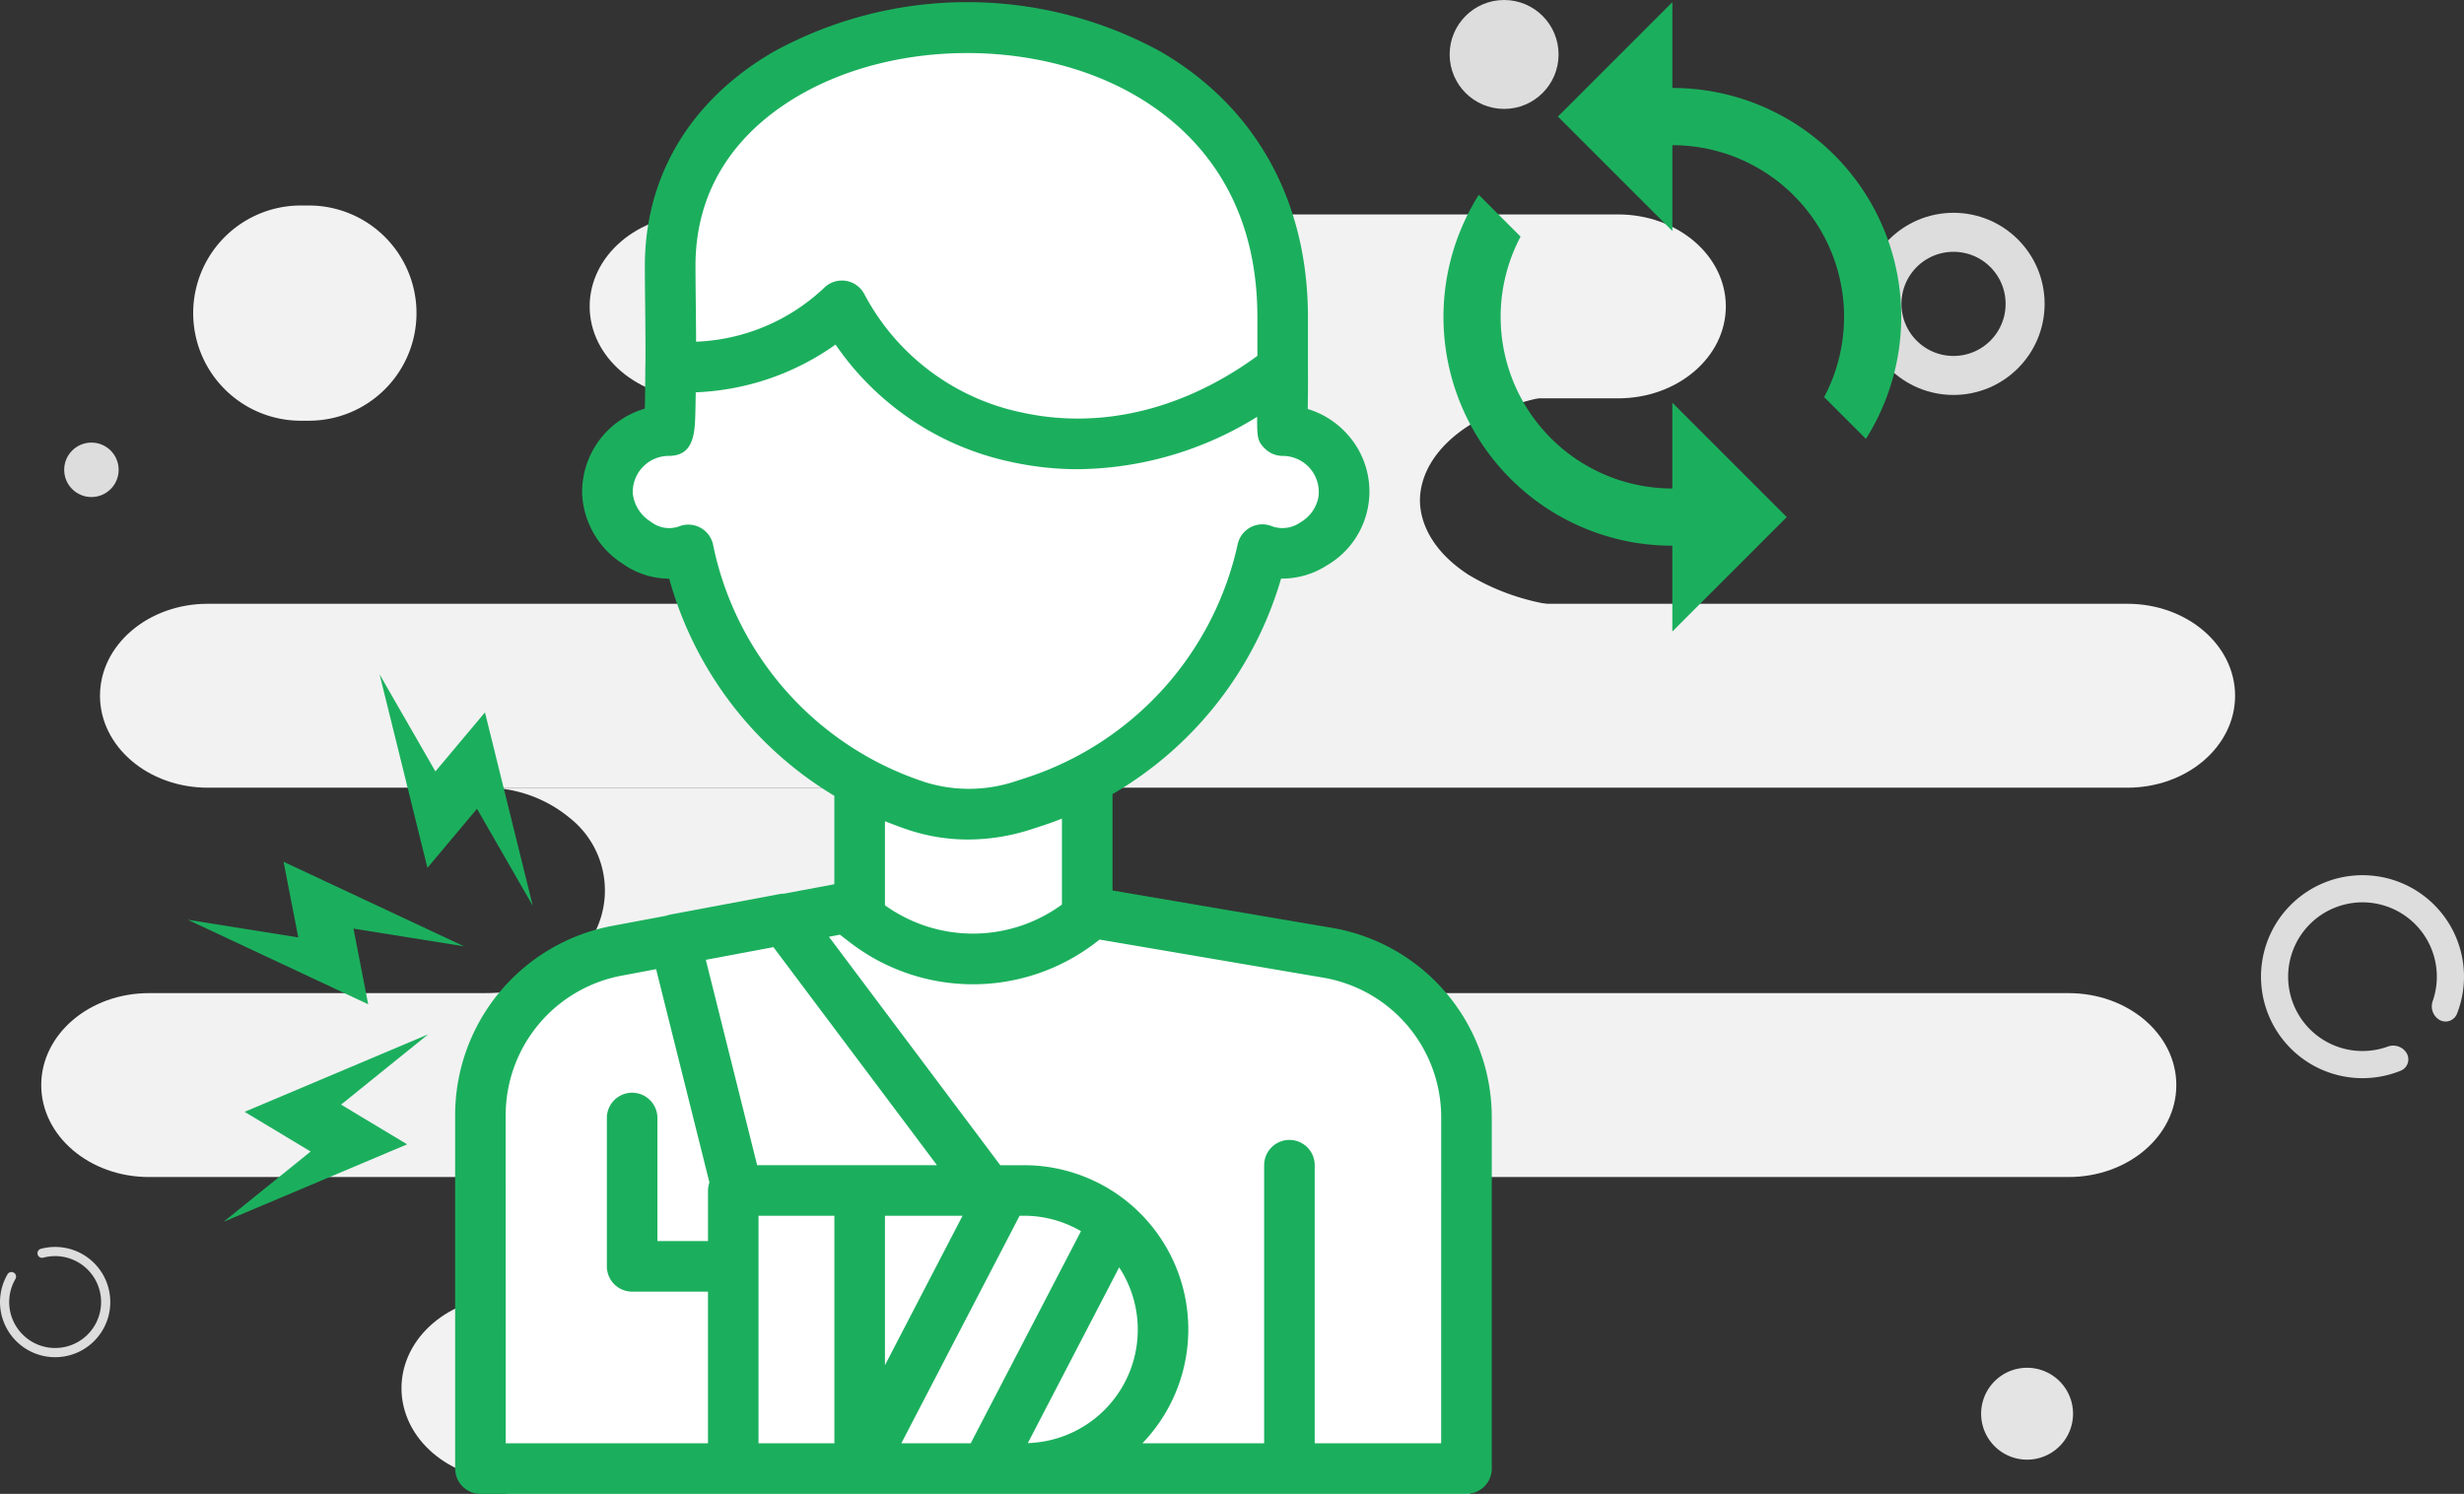 <svg xmlns="http://www.w3.org/2000/svg" width="189.478" height="114.888" viewBox="0 0 189.478 114.888">
  <rect x="0" y="0" width="189.478" height="114.888" fill="#333333" stroke="none"/>
  <g id="complication" transform="translate(-546 -271.834)">
    <g id="Group_281" data-name="Group 281" transform="translate(544.615 271.834)">
      <path id="Path_915" data-name="Path 915" d="M146.463,24h-70.8c-4.576,0-8.285,3.166-8.285,7.072s3.709,7.072,8.285,7.072h70.8c4.576,0,8.285-3.166,8.285-7.072S151.038,24,146.463,24Z" transform="translate(-20.649 -7.509)" fill="#f2f2f2"/>
      <path id="Path_916" data-name="Path 916" d="M108.649,145.086H54.6c-4.575,0-8.285,3.166-8.285,7.071s3.709,7.072,8.285,7.072h54.051c4.575,0,8.285-3.166,8.285-7.072S113.224,145.086,108.649,145.086Z" transform="translate(-14.057 -45.394)" fill="#f2f2f2"/>
      <path id="Path_917" data-name="Path 917" d="M168.477,67.579H20.861c-4.575,0-8.285,3.166-8.285,7.072s3.709,7.072,8.285,7.072H168.477c4.576,0,8.285-3.166,8.285-7.072S173.053,67.579,168.477,67.579Z" transform="translate(-3.502 -21.144)" fill="#f2f2f2"/>
      <path id="Path_918" data-name="Path 918" d="M161.9,111.158H14.285C9.709,111.158,6,114.324,6,118.23s3.709,7.071,8.285,7.071H161.9c4.576,0,8.285-3.166,8.285-7.071S166.477,111.158,161.9,111.158Z" transform="translate(-1.444 -34.779)" fill="#f2f2f2"/>
      <path id="Path_919" data-name="Path 919" d="M91.31,103.974H55.164a10.131,10.131,0,0,0,6.543-2.32,7.107,7.107,0,0,0,0-11.172,10.133,10.133,0,0,0-6.542-2.319H91.31a10.7,10.7,0,0,1,2.773.361H91.471a9.817,9.817,0,0,0-6.35,2.245,6.9,6.9,0,0,0,0,10.84,9.818,9.818,0,0,0,6.35,2.245h1.446a10.927,10.927,0,0,1-1.608.12Z" transform="translate(-16.519 -27.584)" fill="#f2f2f2"/>
      <path id="Path_920" data-name="Path 920" d="M227.485,160.054a3.534,3.534,0,1,1,2.177-1.609,3.539,3.539,0,0,1-2.177,1.609Z" transform="translate(-69.368 -47.899)" fill="#e4e4e4"/>
      <circle id="Ellipse_163" data-name="Ellipse 163" cx="5.505" cy="5.505" r="5.505" transform="translate(146.103 17.865)" fill="none" stroke="#ddd" stroke-width="3"/>
      <circle id="Ellipse_164" data-name="Ellipse 164" cx="4.188" cy="4.188" r="4.188" transform="translate(112.861 0)" fill="#ddd"/>
      <circle id="Ellipse_165" data-name="Ellipse 165" cx="2.094" cy="2.094" r="2.094" transform="translate(6.321 34.038)" fill="#ddd"/>
      <path id="Path_921" data-name="Path 921" d="M31.9,23h-.62a8.276,8.276,0,1,0,0,16.552h.62A8.276,8.276,0,1,0,31.9,23Z" transform="translate(-6.763 -7.196)" fill="#f2f2f2"/>
      <path id="Path_922" data-name="Path 922" d="M4.279,140.143a.353.353,0,0,0,.433.249,3.533,3.533,0,1,1-2.139,1.635.353.353,0,1,0-.611-.355,4.24,4.24,0,1,0,2.567-1.962A.353.353,0,0,0,4.279,140.143Z" transform="translate(0 -43.667)" fill="#ddd"/>
      <path id="Path_923" data-name="Path 923" d="M265.607,111.618a.943.943,0,0,1-.414,1.365,7.805,7.805,0,1,1,4.29-4.342.944.944,0,0,1-1.36.431h0a1.212,1.212,0,0,1-.485-1.463,5.717,5.717,0,1,0-3.5,3.542,1.212,1.212,0,0,1,1.469.467Z" transform="translate(-79.17 -30.649)" fill="#ddd"/>
      <path id="Path_924" data-name="Path 924" d="M159.918,60.491H119.829q-.414,0-.829-.016a17.282,17.282,0,0,0,8.766-2.586c2.292-1.529,3.567-3.547,3.567-5.643s-1.275-4.115-3.567-5.643A17.282,17.282,0,0,0,119,44.016c.29-.011.57-.016.829-.016h40.4a17.726,17.726,0,0,0-9.086,2.494c-2.4,1.538-3.748,3.6-3.767,5.748.019,2.15,1.369,4.211,3.767,5.749a17.727,17.727,0,0,0,9.086,2.5h-.308Z" transform="translate(-36.8 -13.767)" fill="#f2f2f2"/>
    </g>
    <g id="Group_583" data-name="Group 583" transform="translate(160 -0.277)">
      <path id="Path_1236" data-name="Path 1236" d="M-15292,22854h74v-33.334l-7.333-6.666-16.667-3.334-5.667-3V22799l11.334-9,2.333-7,6-3.334v-5.332l-6-3v-16l-8-10.668-18.333-3.332-16,7.332L-15280,22765v6.334l-5.333,5,5.333,5.332,3.667,5.668,10.666,11.666v8.666l-10.666,3-13.334,3.334-5.333,8.666Z" transform="translate(15717 -22467)" fill="#fff"/>
      <g id="broken-arm" transform="translate(343 236.303)">
        <path id="Path_1226" data-name="Path 1226" d="M145.391,107.161l-16.841-2.868V96.881a28.332,28.332,0,0,0,12.963-16.575,6.381,6.381,0,0,0,3.539-1.026A6.564,6.564,0,0,0,146.63,69.23a6.673,6.673,0,0,0-3.063-1.965v-.15c.01-.913.022-2.022.012-2.99V60.187c0-8.956-4.048-16.218-11.4-20.448a30.971,30.971,0,0,0-29.7.052c-6.407,3.724-9.92,9.6-9.89,16.557,0,.99.015,2.011.024,3.008.017,1.681.033,3.269.018,4.526,0,.024-.007.046-.007.07-.008,1.555-.022,2.594-.038,3.284a6.676,6.676,0,0,0-4.816,6.65,6.761,6.761,0,0,0,3.09,5.263,6.208,6.208,0,0,0,3.6,1.163,28.262,28.262,0,0,0,12.7,16.7v6.8l-3.893.73a1.915,1.915,0,0,0-.34.03l-8.406,1.579a1.913,1.913,0,0,0-.29.086l-4.156.779A14.816,14.816,0,0,0,78,121.576v27.176a1.944,1.944,0,0,0,1.944,1.944H155.77a1.944,1.944,0,0,0,1.944-1.944V121.76a14.772,14.772,0,0,0-12.323-14.6ZM104.436,43.153c7.461-4.337,18.314-4.355,25.806-.044,4.311,2.481,9.449,7.457,9.449,17.077v2.992c-5.657,4.137-12.046,5.685-18.088,4.359a17.774,17.774,0,0,1-12.132-9.1,1.944,1.944,0,0,0-3.106-.482,15.161,15.161,0,0,1-9.837,4.132c0-.866-.013-1.8-.022-2.767-.01-.99-.02-2-.024-2.985C96.451,49.279,100.79,45.272,104.436,43.153Zm-6.6,34.556a1.945,1.945,0,0,0-2.525-1.452,2.275,2.275,0,0,1-2.272-.331,2.92,2.92,0,0,1-1.379-2.178,2.775,2.775,0,0,1,2.774-2.879c1.957,0,2-1.807,2.04-3.4.01-.416.019-.918.026-1.49a19.835,19.835,0,0,0,10.752-3.672,21.831,21.831,0,0,0,13.518,9.03,23.857,23.857,0,0,0,5.126.556,26.539,26.539,0,0,0,13.777-4.031c-.01,1.642.053,1.9.579,2.43a1.948,1.948,0,0,0,1.384.578,2.778,2.778,0,0,1,2.754,3.138A2.851,2.851,0,0,1,143,75.981a2.386,2.386,0,0,1-2.277.265,1.944,1.944,0,0,0-2.547,1.419,24.391,24.391,0,0,1-16.247,17.956l-.838.272a11.318,11.318,0,0,1-6.9.085A24.348,24.348,0,0,1,97.835,77.709ZM113,99.679a14.473,14.473,0,0,0,4.445.693,15.7,15.7,0,0,0,4.842-.78l.838-.272c.52-.168,1.03-.354,1.536-.552v6.608a11.6,11.6,0,0,1-13.61.054V98.963C111.691,99.221,112.339,99.465,113,99.679Zm9.037,47.114,7.025-13.516a8.73,8.73,0,0,1-7.025,13.516Zm-4.39.015H112.31l9.095-17.5h.341a8.682,8.682,0,0,1,4.38,1.187Zm-16.318-17.5h5.833v17.5h-5.833Zm15.69,0L111.052,140.8V129.31Zm-7.914-3.888h-7.881l-3.948-15.794,5.2-.976,12.577,16.77Zm-27.219-3.845A10.926,10.926,0,0,1,90.8,110.844l2.654-.5,4.1,16.406a1.906,1.906,0,0,0-.109.614v3.888H93.554V121.79a1.944,1.944,0,0,0-3.888,0V133.2a1.944,1.944,0,0,0,1.944,1.944h5.833v11.665H81.888Zm71.937,25.232H144.1V125.421a1.944,1.944,0,1,0-3.889,0v21.387h-9.364a12.628,12.628,0,0,0-9.106-21.387H119.92l-13.177-17.569.847-.159.791.608a15.5,15.5,0,0,0,18.929-.041l.247-.192,17.181,2.926a10.893,10.893,0,0,1,9.087,10.765Z" fill="#1baf5d"/>
      </g>
    </g>
    <g id="loop" transform="translate(593 272)">
      <g id="Group_585" data-name="Group 585" transform="translate(64)">
        <g id="Group_584" data-name="Group 584" transform="translate(0)">
          <path id="Path_1237" data-name="Path 1237" d="M81.6,166.265A13.2,13.2,0,0,1,69.93,146.892l-3.212-3.212A17.593,17.593,0,0,0,81.6,170.665v6.6l8.8-8.8-8.8-8.8Z" transform="translate(-64 -128.862)" fill="#1baf5d"/>
          <path id="Path_1238" data-name="Path 1238" d="M158.135,6.6V0l-8.8,8.8,8.8,8.8V11a13.2,13.2,0,0,1,11.672,19.373l3.212,3.212A17.593,17.593,0,0,0,158.135,6.6Z" transform="translate(-140.533)" fill="#1baf5d"/>
        </g>
      </g>
    </g>
    <path id="light" d="M12,8.082H6.074L9.029,0,0,12.378H5.927L2.971,20.46Z" transform="translate(570.933 370.45) rotate(-149)" fill="#1baf5d"/>
    <path id="light-2" data-name="light" d="M117.216,8.082h-5.927L114.244,0l-9.028,12.378h5.927l-2.955,8.082Z" transform="matrix(0.643, -0.766, 0.766, 0.643, 501.733, 411.212)" fill="#1baf5d"/>
    <path id="light-3" data-name="light" d="M12,8.082H6.073L9.028,0,0,12.378H5.927L2.972,20.46Z" transform="translate(579.957 335.749) rotate(79)" fill="#1baf5d"/>
  </g>
</svg>
